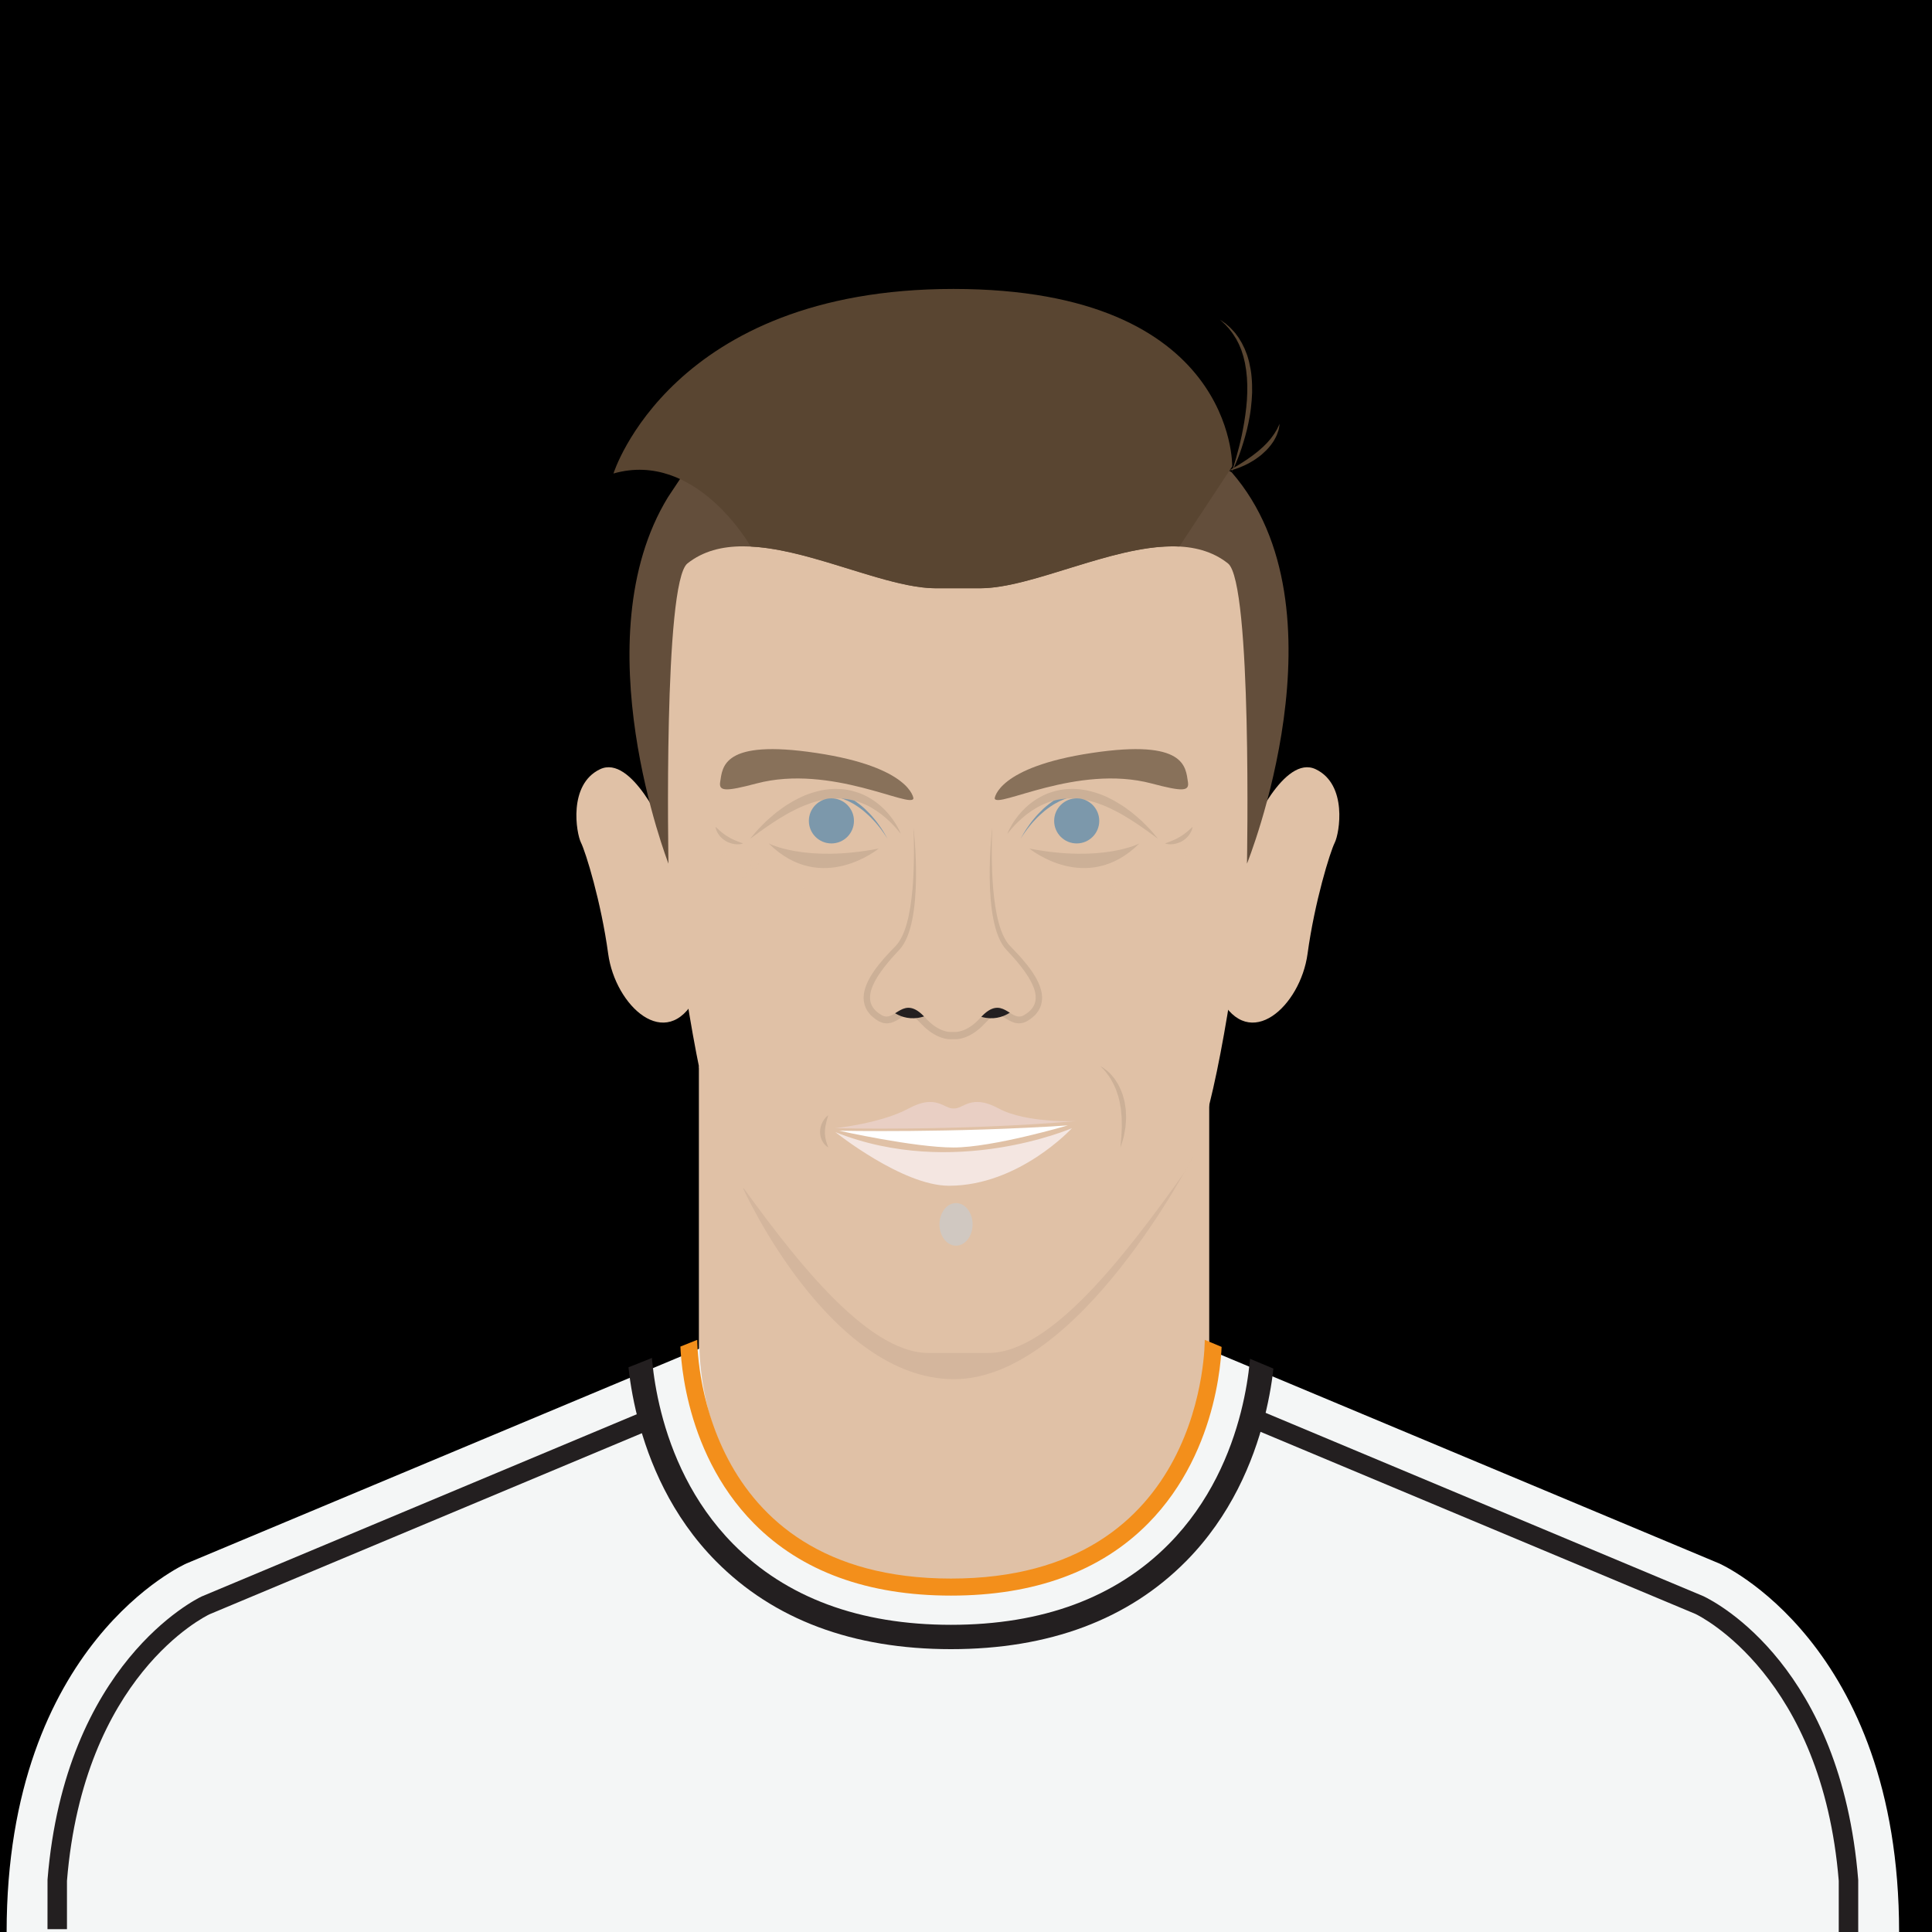 <?xml version="1.0" encoding="utf-8"?>
<!-- Generator: Adobe Illustrator 16.0.0, SVG Export Plug-In . SVG Version: 6.00 Build 0)  -->
<!DOCTYPE svg PUBLIC "-//W3C//DTD SVG 1.1//EN" "http://www.w3.org/Graphics/SVG/1.1/DTD/svg11.dtd">
<svg version="1.1" id="Layer_1" xmlns="http://www.w3.org/2000/svg" xmlns:xlink="http://www.w3.org/1999/xlink" x="0px" y="0px"
	 width="396.849px" height="396.851px" viewBox="0 0 396.849 396.851" enable-background="new 0 0 396.849 396.851"
	 xml:space="preserve">
	<defs>
	    <clipPath id="circle-clip">
	        <circle stroke="#000000" stroke-miterlimit="10" cx="200" cy="200" r="175" />
	    </clipPath>
	</defs>
<g>
	<rect width="400" height="400" class="player-bg"/>
	<g>
		<defs>
			<path id="SVGID_7_" d="M-218.905-90.212c52.613,0,52.119-49.037,52.119-49.037L-61.38-95.107c0,0,36.928,16.228,36.928,75.697
				h-388.729c0-59.47,36.928-75.697,36.928-75.697l105.406-44.142c0,0-0.494,49.037,52.119,49.037"/>
		</defs>
		<clipPath id="SVGID_2_">
			<use xlink:href="#SVGID_7_"  overflow="visible"/>
		</clipPath>
		<g clip-path="url(#SVGID_2_)">
			<rect x="-447.22" y="-5.196" fill="#30526F" width="456.807" height="25.311"/>
		</g>
	</g>
</g>
<g>
	<g>
		<rect x="143.558" y="219.017" fill="#E0C1A6" width="104.824" height="128.559"/>
	</g>
	<g>
		<g>
			<path fill="#F4F6F6" d="M195.636,326.049c52.613,0,52.119-49.037,52.119-49.037l105.406,44.142c0,0,36.928,16.228,36.928,75.697
				H1.361c0-59.47,36.928-75.697,36.928-75.697l105.406-44.142c0,0-0.494,49.037,52.119,49.037"/>
		</g>
		<g>
			<path fill="#231F20" d="M381.695,396.851h-4v-10.508c-3.42-41.918-28.369-54.314-29.43-54.822l-93.193-39.024l1.545-3.689
				l93.283,39.065c2.965,1.415,28.27,14.729,31.789,58.229l0.006,0.161V396.851z M13.755,396.262h-4l0.006-10.161
				c3.594-44.424,30.52-57.633,31.664-58.174l93.408-39.12l1.545,3.689L43.052,331.58c-0.977,0.464-25.865,12.682-29.297,54.763
				V396.262z"/>
		</g>
	</g>
	<g>
		<path fill="#D4B69D" d="M152.632,244.088c0,0,17.658,39.208,43.338,39.208s49.025-45.648,49.025-45.648"/>
	</g>
	<g>
		<path fill="#E0C1A6" d="M136.541,170.606c0,0-6.752-15.748-13.314-12.588c-6.561,3.158-4.859,13.122-3.889,15.066
			c0.973,1.943,4.133,12.15,5.59,22.844c1.459,10.693,11.908,20.414,17.984,8.992l-3.889-33.051L136.541,170.606z"/>
	</g>
	<g>
		<path fill="#E0C1A6" d="M256.966,170.606c0,0,6.754-15.748,13.316-12.588c6.561,3.158,4.859,13.122,3.889,15.066
			c-0.973,1.943-4.133,12.15-5.59,22.844c-1.459,10.693-11.908,20.414-17.984,8.992l3.889-33.051L256.966,170.606z"/>
	</g>
	<g>
		<path fill="#E0C1A6" d="M259.722,144.408c0,0-6.623,82.728-16.525,96.561c-11.826,16.525-27.217,36.939-40.178,36.939h-12.312
			c-12.961,0-28.354-20.414-40.18-36.939c-9.902-13.833-16.525-96.561-16.525-96.561l4.049-34.022l37.359-11.18l34.25,3.889
			l43.996,7.291L259.722,144.408z"/>
	</g>
	<g>
		<path fill="#E9CFC4" d="M221.164,230.276c0,0-10.367,0.486-16.039-2.592c-5.67-3.079-7.291,0.162-9.234,0
			c-1.943,0.162-3.564-3.079-9.234,0c-5.672,3.078-15.068,4.049-15.068,4.049S196.376,232.382,221.164,230.276z"/>
	</g>
	<g>
		<path fill="#F4E6E1" d="M171.587,232.544c0,0,13.771,11.018,23.33,11.018c14.42,0,25.275-11.828,25.275-11.828
			S195.89,242.265,171.587,232.544z"/>
	</g>
	<g>
		<path fill="#FFFFFF" d="M219.341,231.167c0,0-15.379,4.537-23.48,4.537s-23.48-3.443-23.48-3.443S195.769,232.747,219.341,231.167
			z"/>
	</g>
	<g>
		<path fill="#7C97AA" d="M209.66,172.274c0,0,0.422-0.867,1.221-2.073c0.406-0.598,0.887-1.295,1.473-1.988
			c0.57-0.707,1.242-1.41,1.949-2.08c0.373-0.312,0.723-0.656,1.111-0.939c0.391-0.282,0.756-0.591,1.158-0.818
			c0.395-0.24,0.764-0.494,1.154-0.666c0.387-0.177,0.732-0.393,1.092-0.502c0.352-0.127,0.674-0.244,0.961-0.348
			c0.291-0.083,0.555-0.133,0.768-0.186c0.428-0.099,0.674-0.154,0.674-0.154l0.133,0.99c0,0-0.227,0.038-0.623,0.104
			c-0.197,0.035-0.441,0.064-0.715,0.123c-0.271,0.078-0.576,0.167-0.91,0.264c-0.34,0.077-0.674,0.262-1.049,0.402
			c-0.379,0.137-0.744,0.355-1.133,0.559c-0.398,0.191-0.766,0.465-1.16,0.711c-0.393,0.248-0.752,0.559-1.135,0.839
			c-0.729,0.606-1.432,1.251-2.037,1.91c-0.621,0.646-1.141,1.304-1.584,1.87C210.136,171.436,209.66,172.274,209.66,172.274z"/>
	</g>
	<g>
		<path fill="#CCB097" d="M206.908,171.304c0,0,0.188-0.554,0.682-1.45c0.492-0.896,1.299-2.141,2.539-3.429
			c1.234-1.284,2.949-2.596,5.094-3.448c1.076-0.395,2.232-0.729,3.441-0.854c1.205-0.099,2.447-0.123,3.656,0.066
			c1.215,0.164,2.383,0.508,3.508,0.888c1.119,0.397,2.158,0.919,3.137,1.453c0.967,0.551,1.881,1.121,2.682,1.739
			c0.83,0.578,1.553,1.203,2.209,1.784c0.68,0.554,1.219,1.155,1.727,1.649c0.512,0.489,0.91,0.966,1.244,1.35
			c0.664,0.771,1.025,1.222,1.025,1.222s-0.48-0.331-1.295-0.929c-0.404-0.301-0.893-0.668-1.473-1.061
			c-0.582-0.388-1.201-0.869-1.928-1.32c-0.715-0.467-1.488-0.966-2.328-1.447c-0.824-0.512-1.744-0.947-2.672-1.423
			c-0.477-0.208-0.953-0.442-1.449-0.639c-0.504-0.172-1-0.381-1.51-0.554c-1.027-0.324-2.084-0.609-3.154-0.732
			c-1.066-0.193-2.143-0.188-3.193-0.126c-1.047,0.101-2.068,0.287-3.035,0.587c-0.953,0.328-1.861,0.715-2.689,1.166
			c-0.814,0.473-1.564,0.971-2.232,1.478c-1.314,1.037-2.316,2.055-2.979,2.807C207.246,170.828,206.908,171.304,206.908,171.304z"
			/>
	</g>
	<g>
		<circle fill="#7C98AB" cx="221.164" cy="168.617" r="4.631"/>
	</g>
	<g opacity="0.7">
		<path fill="#634E3B" d="M204.316,163.987c0,0,0.566-6.404,19.926-9.32c19.361-2.916,19.281,2.932,19.768,5.943
			c0.311,1.933-1.033,2.026-7.453,0.324C221.287,156.883,204.638,166.229,204.316,163.987z"/>
	</g>
	<g>
		<path fill="#CCB097" d="M239.31,173.248c0,0,0.438-0.15,1.027-0.382c0.594-0.229,1.34-0.558,2.021-0.973
			c0.352-0.19,0.67-0.432,0.98-0.651c0.297-0.234,0.584-0.455,0.816-0.67c0.246-0.204,0.438-0.395,0.584-0.525
			c0.146-0.13,0.24-0.203,0.24-0.203s-0.02,0.111-0.07,0.306c-0.053,0.192-0.129,0.475-0.299,0.772
			c-0.08,0.153-0.16,0.327-0.287,0.48c-0.121,0.156-0.23,0.343-0.391,0.49c-0.16,0.146-0.301,0.334-0.494,0.461
			c-0.184,0.136-0.367,0.285-0.57,0.399c-0.809,0.482-1.742,0.688-2.43,0.677C239.748,173.436,239.31,173.248,239.31,173.248z"/>
	</g>
	<g>
		<path fill="#CCB097" d="M203.824,169.844c-0.113,2.436-0.129,4.871-0.088,7.296c0.061,2.425,0.166,4.845,0.461,7.229
			c0.287,2.376,0.689,4.756,1.502,6.909c0.41,1.065,0.928,2.074,1.6,2.838c0.748,0.809,1.67,1.724,2.494,2.666
			c0.814,0.957,1.631,1.915,2.344,3.005c0.711,1.084,1.367,2.259,1.727,3.688l0.121,0.541c0.023,0.189,0.035,0.387,0.051,0.581
			c0.053,0.382-0.002,0.796-0.049,1.203c-0.137,0.812-0.484,1.636-1.002,2.255l-0.387,0.467l-0.432,0.382
			c-0.285,0.271-0.59,0.461-0.896,0.659l-0.229,0.149l-0.059,0.036l-0.029,0.02c-0.078,0.037,0.158-0.072-0.182,0.087l-0.012,0.006
			l-0.105,0.044c-0.166,0.062-0.225,0.11-0.479,0.182c-0.314,0.074-0.676,0.127-0.979,0.122c-0.254-0.027-0.516-0.063-0.762-0.117
			c-0.928-0.271-1.479-0.689-1.99-0.979c-0.494-0.298-0.92-0.542-1.238-0.604c-0.322-0.058-0.572-0.053-0.91,0.08
			c-0.166,0.062-0.348,0.195-0.529,0.279l-0.561,0.442l-1.227,1.236c-0.227,0.218-0.406,0.424-0.67,0.652l-0.873,0.692
			c-0.604,0.421-1.201,0.788-1.904,1.069c-0.326,0.162-0.721,0.246-1.084,0.36c-0.426,0.075-0.717,0.161-1.357,0.143l0.117,0.005
			l-0.967,0.002l0.117-0.005c-0.639,0.019-0.932-0.067-1.357-0.143c-0.363-0.114-0.756-0.199-1.084-0.361
			c-0.697-0.277-1.312-0.657-1.893-1.062l-0.826-0.647c-0.264-0.225-0.49-0.476-0.736-0.713l-1.275-1.281
			c-0.174-0.124-0.34-0.253-0.504-0.39c-0.18-0.083-0.363-0.218-0.529-0.279c-0.336-0.133-0.588-0.137-0.908-0.079
			c-0.318,0.062-0.744,0.306-1.238,0.604c-0.51,0.295-1.061,0.709-1.99,0.982c-0.246,0.053-0.508,0.09-0.764,0.117
			c-0.266,0-0.547-0.037-0.816-0.078c-0.26-0.057-0.49-0.167-0.729-0.266l-0.176-0.08l-0.021-0.01l-0.088-0.054l-0.025-0.016
			l-0.047-0.031l-0.191-0.125c-0.252-0.167-0.492-0.306-0.838-0.616l-0.469-0.414l-0.389-0.467c-0.518-0.62-0.867-1.443-1.004-2.257
			c-0.045-0.407-0.1-0.821-0.047-1.204c0.016-0.193,0.027-0.391,0.051-0.581l0.123-0.542c0.357-1.429,1.016-2.602,1.725-3.688
			c0.713-1.09,1.529-2.048,2.344-3.005c0.42-0.461,0.836-0.929,1.264-1.377l0.648-0.667l0.324-0.334l0.262-0.294
			c0.682-0.777,1.176-1.753,1.594-2.831c0.812-2.152,1.217-4.532,1.502-6.907c0.297-2.385,0.404-4.805,0.463-7.229
			c0.043-2.425,0.027-4.86-0.086-7.296c0.426,2.403,0.723,4.831,0.91,7.272c0.189,2.441,0.258,4.897,0.172,7.367
			c-0.121,2.468-0.371,4.954-1.111,7.426c-0.371,1.218-0.92,2.489-1.797,3.591l-0.145,0.178l-0.07,0.089l-0.115,0.134l-0.297,0.337
			l-0.592,0.672c-0.393,0.45-0.764,0.912-1.143,1.368c-0.719,0.933-1.441,1.869-2.014,2.85c-0.578,0.97-1.086,1.976-1.283,2.923
			c-0.191,0.958-0.088,1.712,0.453,2.309l0.199,0.233l0.225,0.18c0.094,0.114,0.379,0.285,0.643,0.444
			c0.441,0.237,0.344,0.196,0.598,0.152c0.25-0.067,0.707-0.368,1.236-0.7c0.545-0.325,1.168-0.743,2.043-0.964
			c0.861-0.221,1.871-0.154,2.67,0.172c0.4,0.151,0.729,0.363,1.088,0.558c0.316,0.236,0.631,0.481,0.938,0.731l1.314,1.292
			c0.193,0.183,0.375,0.387,0.576,0.555l0.615,0.472c0.418,0.284,0.852,0.546,1.289,0.712c0.217,0.113,0.432,0.136,0.645,0.214
			c0.172,0.035,0.48,0.067,0.451,0.066l-0.43-0.005h0.547l0.967,0.002l0.389,0.001l-0.271,0.004c-0.027,0,0.279-0.031,0.453-0.067
			c0.213-0.078,0.428-0.1,0.645-0.213c0.434-0.162,0.883-0.437,1.277-0.703l0.568-0.428c0.201-0.164,0.43-0.413,0.645-0.615
			l1.361-1.338l0.881-0.678c0.357-0.194,0.688-0.406,1.088-0.559c0.799-0.326,1.807-0.393,2.67-0.172
			c0.873,0.221,1.498,0.639,2.041,0.964c0.525,0.336,0.986,0.634,1.238,0.703c0.051,0.003,0.092,0.008,0.139,0.03
			c-0.002-0.01-0.059-0.008-0.07,0.041c0.041,0.012,0.256-0.09,0.375-0.13l0.107-0.041l0.014-0.005
			c-0.332,0.156-0.086,0.039-0.158,0.073l0.02-0.013l0.039-0.024l0.154-0.097c0.209-0.127,0.43-0.248,0.584-0.4l0.264-0.211
			l0.199-0.234c0.541-0.599,0.646-1.354,0.453-2.312c-0.195-0.948-0.707-1.952-1.281-2.925c-0.572-0.98-1.295-1.917-2.014-2.85
			c-0.738-0.927-1.51-1.762-2.367-2.782c-0.887-1.115-1.412-2.354-1.791-3.584c-0.742-2.471-0.994-4.957-1.111-7.425
			c-0.088-2.47-0.021-4.926,0.168-7.367C203.103,174.676,203.402,172.247,203.824,169.844z"/>
	</g>
	<g>
		<path fill="#CCB097" d="M211.443,174.3c0,0,11.787,9.686,22.602-1.051C234.044,173.249,226.511,177.216,211.443,174.3z"/>
	</g>
	<g>
		<path fill="#7C97AA" d="M182.281,172.274c0,0-0.477-0.839-1.348-1.983c-0.441-0.566-0.961-1.225-1.582-1.87
			c-0.605-0.659-1.309-1.304-2.037-1.91c-0.383-0.28-0.742-0.591-1.137-0.839c-0.393-0.246-0.76-0.52-1.158-0.711
			c-0.389-0.203-0.754-0.422-1.133-0.559c-0.375-0.141-0.709-0.325-1.051-0.402c-0.332-0.097-0.637-0.186-0.908-0.264
			c-0.273-0.059-0.518-0.088-0.715-0.123c-0.396-0.065-0.623-0.104-0.623-0.104l0.133-0.99c0,0,0.246,0.056,0.674,0.154
			c0.213,0.053,0.477,0.103,0.768,0.186c0.287,0.104,0.609,0.221,0.961,0.348c0.359,0.109,0.705,0.325,1.092,0.502
			c0.391,0.172,0.76,0.426,1.154,0.666c0.402,0.228,0.766,0.536,1.156,0.818c0.391,0.283,0.74,0.627,1.113,0.939
			c0.707,0.67,1.379,1.373,1.949,2.08c0.584,0.693,1.064,1.391,1.473,1.988C181.861,171.407,182.281,172.274,182.281,172.274z"/>
	</g>
	<g>
		<path fill="#CCB097" d="M185.037,171.304c0,0-0.338-0.476-1.008-1.223c-0.662-0.751-1.664-1.77-2.979-2.807
			c-0.668-0.507-1.418-1.005-2.232-1.478c-0.828-0.451-1.736-0.837-2.689-1.166c-0.967-0.3-1.988-0.486-3.035-0.587
			c-1.051-0.062-2.127-0.067-3.193,0.126c-1.07,0.123-2.127,0.408-3.154,0.732c-0.51,0.173-1.008,0.382-1.512,0.554
			c-0.494,0.196-0.971,0.431-1.447,0.639c-0.928,0.476-1.85,0.911-2.672,1.423c-0.84,0.481-1.613,0.98-2.328,1.447
			c-0.727,0.451-1.348,0.933-1.93,1.32c-0.578,0.393-1.066,0.76-1.471,1.061c-0.814,0.598-1.297,0.929-1.297,0.929
			s0.363-0.45,1.027-1.222c0.334-0.384,0.73-0.86,1.244-1.35c0.506-0.494,1.047-1.096,1.727-1.649
			c0.656-0.581,1.377-1.206,2.209-1.785c0.801-0.618,1.715-1.188,2.682-1.738c0.979-0.534,2.018-1.056,3.137-1.453
			c1.125-0.38,2.293-0.724,3.508-0.888c1.209-0.189,2.451-0.165,3.656-0.066c1.209,0.125,2.365,0.459,3.441,0.854
			c2.145,0.854,3.859,2.164,5.094,3.448c1.242,1.288,2.047,2.532,2.539,3.429C184.847,170.75,185.037,171.304,185.037,171.304z"/>
	</g>
	<g>
		<circle fill="#7C98AB" cx="170.779" cy="168.617" r="4.631"/>
	</g>
	<g opacity="0.7">
		<path fill="#634E3B" d="M187.626,163.987c0,0-0.566-6.404-19.928-9.32c-19.359-2.916-19.279,2.932-19.766,5.943
			c-0.311,1.933,1.033,2.026,7.453,0.324C170.656,156.883,187.304,166.229,187.626,163.987z"/>
	</g>
	<g>
		<path fill="#CCB097" d="M152.632,173.248c0,0-0.438,0.188-1.129,0.182c-0.688,0.012-1.621-0.194-2.43-0.677
			c-0.203-0.114-0.387-0.264-0.572-0.399c-0.191-0.127-0.332-0.314-0.492-0.461c-0.16-0.147-0.27-0.334-0.391-0.49
			c-0.127-0.153-0.207-0.327-0.287-0.48c-0.17-0.298-0.246-0.58-0.299-0.772c-0.051-0.194-0.07-0.306-0.07-0.306
			s0.094,0.073,0.24,0.203c0.146,0.131,0.338,0.321,0.584,0.525c0.232,0.215,0.52,0.436,0.816,0.67
			c0.311,0.22,0.629,0.461,0.98,0.651c0.682,0.415,1.428,0.744,2.021,0.973C152.195,173.098,152.632,173.248,152.632,173.248z"/>
	</g>
	<g>
		<path fill="#CCB097" d="M180.5,174.3c0,0-11.787,9.686-22.602-1.051C157.898,173.249,165.431,177.216,180.5,174.3z"/>
	</g>
	<g>
		<path fill="#CCB097" d="M170.13,229.09c0,0-0.146,0.453-0.318,1.082c-0.084,0.317-0.168,0.68-0.242,1.062
			c-0.057,0.385-0.129,0.788-0.119,1.19c-0.033,0.402,0.021,0.8,0.072,1.177c0.018,0.191,0.076,0.367,0.109,0.544
			c0.031,0.178,0.088,0.339,0.137,0.492c0.055,0.149,0.078,0.306,0.135,0.428c0.049,0.128,0.09,0.239,0.125,0.331
			c0.068,0.189,0.102,0.308,0.102,0.308s-0.098-0.063-0.262-0.19c-0.162-0.127-0.4-0.312-0.607-0.605
			c-0.113-0.141-0.238-0.295-0.322-0.485c-0.092-0.187-0.219-0.377-0.27-0.603c-0.062-0.22-0.156-0.445-0.17-0.689
			c-0.037-0.241-0.057-0.487-0.049-0.733c0.016-0.493,0.117-0.976,0.273-1.399c0.16-0.424,0.363-0.791,0.574-1.076
			C169.712,229.342,170.13,229.09,170.13,229.09z"/>
	</g>
	<g>
		<path fill="#CCB097" d="M226.025,219.017c0,0,0.266,0.113,0.689,0.394c0.408,0.295,0.994,0.737,1.586,1.39
			c0.273,0.339,0.605,0.69,0.867,1.123c0.293,0.414,0.555,0.878,0.797,1.375c0.248,0.492,0.447,1.03,0.646,1.574
			c0.139,0.561,0.342,1.119,0.43,1.7c0.08,0.58,0.207,1.157,0.217,1.734c0.027,0.573,0.078,1.141,0.031,1.685
			c-0.029,0.545-0.057,1.071-0.113,1.565c-0.076,0.492-0.16,0.956-0.238,1.381c-0.062,0.429-0.17,0.812-0.277,1.146
			c-0.1,0.337-0.188,0.63-0.26,0.871c-0.146,0.48-0.244,0.749-0.244,0.749s0.012-0.29,0.055-0.788
			c0.031-0.5,0.143-1.202,0.156-2.051c0.016-0.424,0.031-0.881,0.062-1.361c-0.006-0.48-0.014-0.987-0.021-1.512
			c0.021-0.523-0.086-1.057-0.113-1.602c-0.018-0.548-0.152-1.086-0.236-1.631c-0.068-0.55-0.252-1.072-0.369-1.602
			c-0.184-0.508-0.314-1.029-0.525-1.5c-0.205-0.474-0.396-0.937-0.633-1.35c-0.209-0.429-0.469-0.795-0.682-1.156
			c-0.475-0.686-0.912-1.239-1.26-1.594C226.244,219.205,226.025,219.017,226.025,219.017z"/>
	</g>
	<g>
		<path fill="#634E3B" d="M137.21,102.122c-17.852,29.163,0.1,75.282,0.1,75.282s-1.086-57.723,3.9-61.673
			c12.879-10.207,36.879,5.104,51.004,5.104h9.021c14.127,0,38.125-15.311,51.004-5.104c4.986,3.95,3.9,61.673,3.9,61.673
			s21.162-52.438-3.141-80.386l-8.02-4.859l-74.324-6.353l-23.693,7.081l-7.305,5.557L137.21,102.122z"/>
	</g>
	<g>
		<path fill="#594531" d="M253,97.019c0,0,0.16-0.503,0.441-1.382c0.285-0.877,0.627-2.149,1.029-3.671
			c0.4-1.522,0.785-3.318,1.107-5.25c0.314-1.933,0.576-4.005,0.621-6.081c0.062-2.074-0.09-4.148-0.469-6.044
			c-0.088-0.476-0.236-0.927-0.332-1.384c-0.141-0.442-0.277-0.876-0.412-1.298c-0.17-0.407-0.324-0.812-0.494-1.192
			c-0.191-0.371-0.377-0.729-0.555-1.072c-0.41-0.658-0.791-1.26-1.191-1.754c-0.369-0.52-0.787-0.89-1.084-1.24
			c-0.678-0.625-1.064-0.981-1.064-0.981s0.441,0.286,1.193,0.837c0.336,0.318,0.805,0.652,1.236,1.14
			c0.219,0.241,0.469,0.487,0.701,0.771c0.219,0.295,0.447,0.606,0.686,0.932c0.209,0.346,0.426,0.705,0.652,1.078
			c0.203,0.385,0.391,0.794,0.598,1.211c0.168,0.432,0.34,0.875,0.518,1.328c0.141,0.465,0.295,0.94,0.408,1.433
			c0.223,0.983,0.428,2.012,0.502,3.066c0.107,1.054,0.117,2.127,0.107,3.197c-0.043,1.069-0.121,2.137-0.252,3.179
			c-0.117,1.044-0.311,2.06-0.506,3.037c-0.393,1.957-0.943,3.736-1.434,5.248c-0.494,1.512-1.023,2.729-1.385,3.579
			C253.25,96.552,253,97.019,253,97.019z"/>
	</g>
	<g>
		<path fill="#594531" d="M252.427,96.671c0,0,0.793-0.468,1.982-1.17c1.164-0.721,2.682-1.708,4.057-2.85
			c0.34-0.289,0.678-0.58,0.998-0.879c0.293-0.323,0.637-0.596,0.9-0.917c0.256-0.326,0.564-0.601,0.775-0.918
			c0.213-0.315,0.461-0.59,0.631-0.878c0.168-0.29,0.332-0.553,0.48-0.788c0.137-0.24,0.225-0.465,0.316-0.644
			c0.184-0.364,0.287-0.572,0.287-0.572s-0.035,0.229-0.098,0.633c-0.041,0.199-0.064,0.456-0.152,0.728
			c-0.092,0.271-0.197,0.579-0.326,0.912c-0.125,0.336-0.328,0.664-0.52,1.026c-0.186,0.369-0.461,0.7-0.719,1.065
			c-0.264,0.361-0.582,0.694-0.898,1.04c-0.332,0.327-0.682,0.646-1.037,0.96c-0.379,0.281-0.738,0.59-1.127,0.842
			c-0.381,0.265-0.77,0.503-1.154,0.717c-0.76,0.443-1.512,0.773-2.16,1.034C253.355,96.523,252.427,96.671,252.427,96.671z"/>
	</g>
	<g>
		<path fill="#594531" d="M154.201,112.263c0,0-11.18-19.861-28.191-15.001c0,0,11.822-37.911,69.826-37.911
			c58.002,0,57.273,36.453,57.273,36.453l-10.855,16.453l-1.32-0.033c-12.846,0-28.994,8.611-39.588,8.611h-9.021
			c-9.824,0-24.424-7.404-36.736-8.48L154.201,112.263z"/>
	</g>
	<g>
		<ellipse fill="#D0C8C1" cx="196.376" cy="251.499" rx="3.402" ry="4.375"/>
	</g>
	<g>
		<path fill="#231F20" d="M183.111,207.581c0,0,3.807,3.55,9.104,0c5.297-3.551-4.551-3.492-4.551-3.492L183.111,207.581z"/>
	</g>
	<g>
		<path fill="#231F20" d="M208,207.581c0,0-3.807,3.55-9.104,0c-5.295-3.551,4.553-3.492,4.553-3.492L208,207.581z"/>
	</g>
	<g>
		<path fill="#E0C1A6" d="M203.824,169.844c0,0-2.379,19.706,2.916,25.275c6.32,6.644,7.9,11.011,3.525,13.441
			c-2.723,1.513-4.332-4.55-8.871,0.493c-2.795,3.104-5.186,2.916-5.186,2.916h-0.967c0,0-2.389,0.188-5.184-2.916
			c-4.539-5.043-6.148,1.02-8.871-0.493c-4.375-2.431-2.795-6.798,3.523-13.441c5.297-5.569,2.916-25.275,2.916-25.275"/>
	</g>
	<g opacity="0.4">
		<ellipse fill="#E0C1A6" cx="228.444" cy="182.853" rx="0.81" ry="0.972"/>
	</g>
	<g opacity="0.4">
		<ellipse fill="#E0C1A6" cx="237.851" cy="177.404" rx="0.811" ry="0.972"/>
	</g>
	<g opacity="0.4">
		<ellipse fill="#E0C1A6" cx="240.121" cy="179.349" rx="0.811" ry="0.973"/>
	</g>
	<g opacity="0.4">
		<ellipse fill="#E0C1A6" cx="244.049" cy="176.433" rx="0.81" ry="0.973"/>
	</g>
	<g opacity="0.4">
		<ellipse fill="#E0C1A6" cx="164.338" cy="182.853" rx="0.81" ry="0.972"/>
	</g>
	<g opacity="0.4">
		<ellipse fill="#E0C1A6" cx="154.931" cy="177.404" rx="0.811" ry="0.972"/>
	</g>
	<g opacity="0.4">
		<ellipse fill="#E0C1A6" cx="152.662" cy="179.349" rx="0.811" ry="0.973"/>
	</g>
	<g opacity="0.4">
		<ellipse fill="#E0C1A6" cx="148.733" cy="176.433" rx="0.81" ry="0.973"/>
	</g>
	<g>
		<defs>
			<path id="SVGID_17_" d="M352.871,395.059v-75.703l-105.406-44.142c0,0,0.494,49.037-52.119,49.037
				c-52.615,0-52.121-49.037-52.121-49.037L41.06,316.022v79.03"/>
		</defs>
		<clipPath id="SVGID_4_">
			<use xlink:href="#SVGID_17_"  overflow="visible"/>
		</clipPath>
		<g clip-path="url(#SVGID_4_)">
			<g>
				<path fill="#231F20" d="M195.345,338.751c-20.17,0-36.412-6.076-48.275-18.059c-18.395-18.581-18.355-44.528-18.344-45.624
					l5,0.049c-0.01,1.011-0.047,24.94,16.898,42.058c10.889,10.999,25.934,16.576,44.721,16.576
					c18.785,0,33.832-5.577,44.721-16.575c16.945-17.117,16.908-41.048,16.898-42.059l5-0.049
					c0.012,1.096,0.051,27.043-18.346,45.625C231.757,332.676,215.515,338.751,195.345,338.751z"/>
			</g>
		</g>
		<g clip-path="url(#SVGID_4_)">
			<g>
				<path fill="#F38F1B" d="M195.345,327.751c-17.125,0-30.736-4.979-40.457-14.797c-15.213-15.366-15.172-36.868-15.164-37.775
					l7,0.07c0,0.188,0.025,19.58,13.188,32.828c8.354,8.41,20.275,12.674,35.434,12.674c15.188,0,27.125-4.28,35.482-12.722
					c13.18-13.313,13.139-32.587,13.137-32.78l7-0.07c0.01,0.907,0.049,22.409-15.162,37.775
					C226.082,322.772,212.47,327.751,195.345,327.751z"/>
			</g>
		</g>
	</g>
</g>
</svg>
